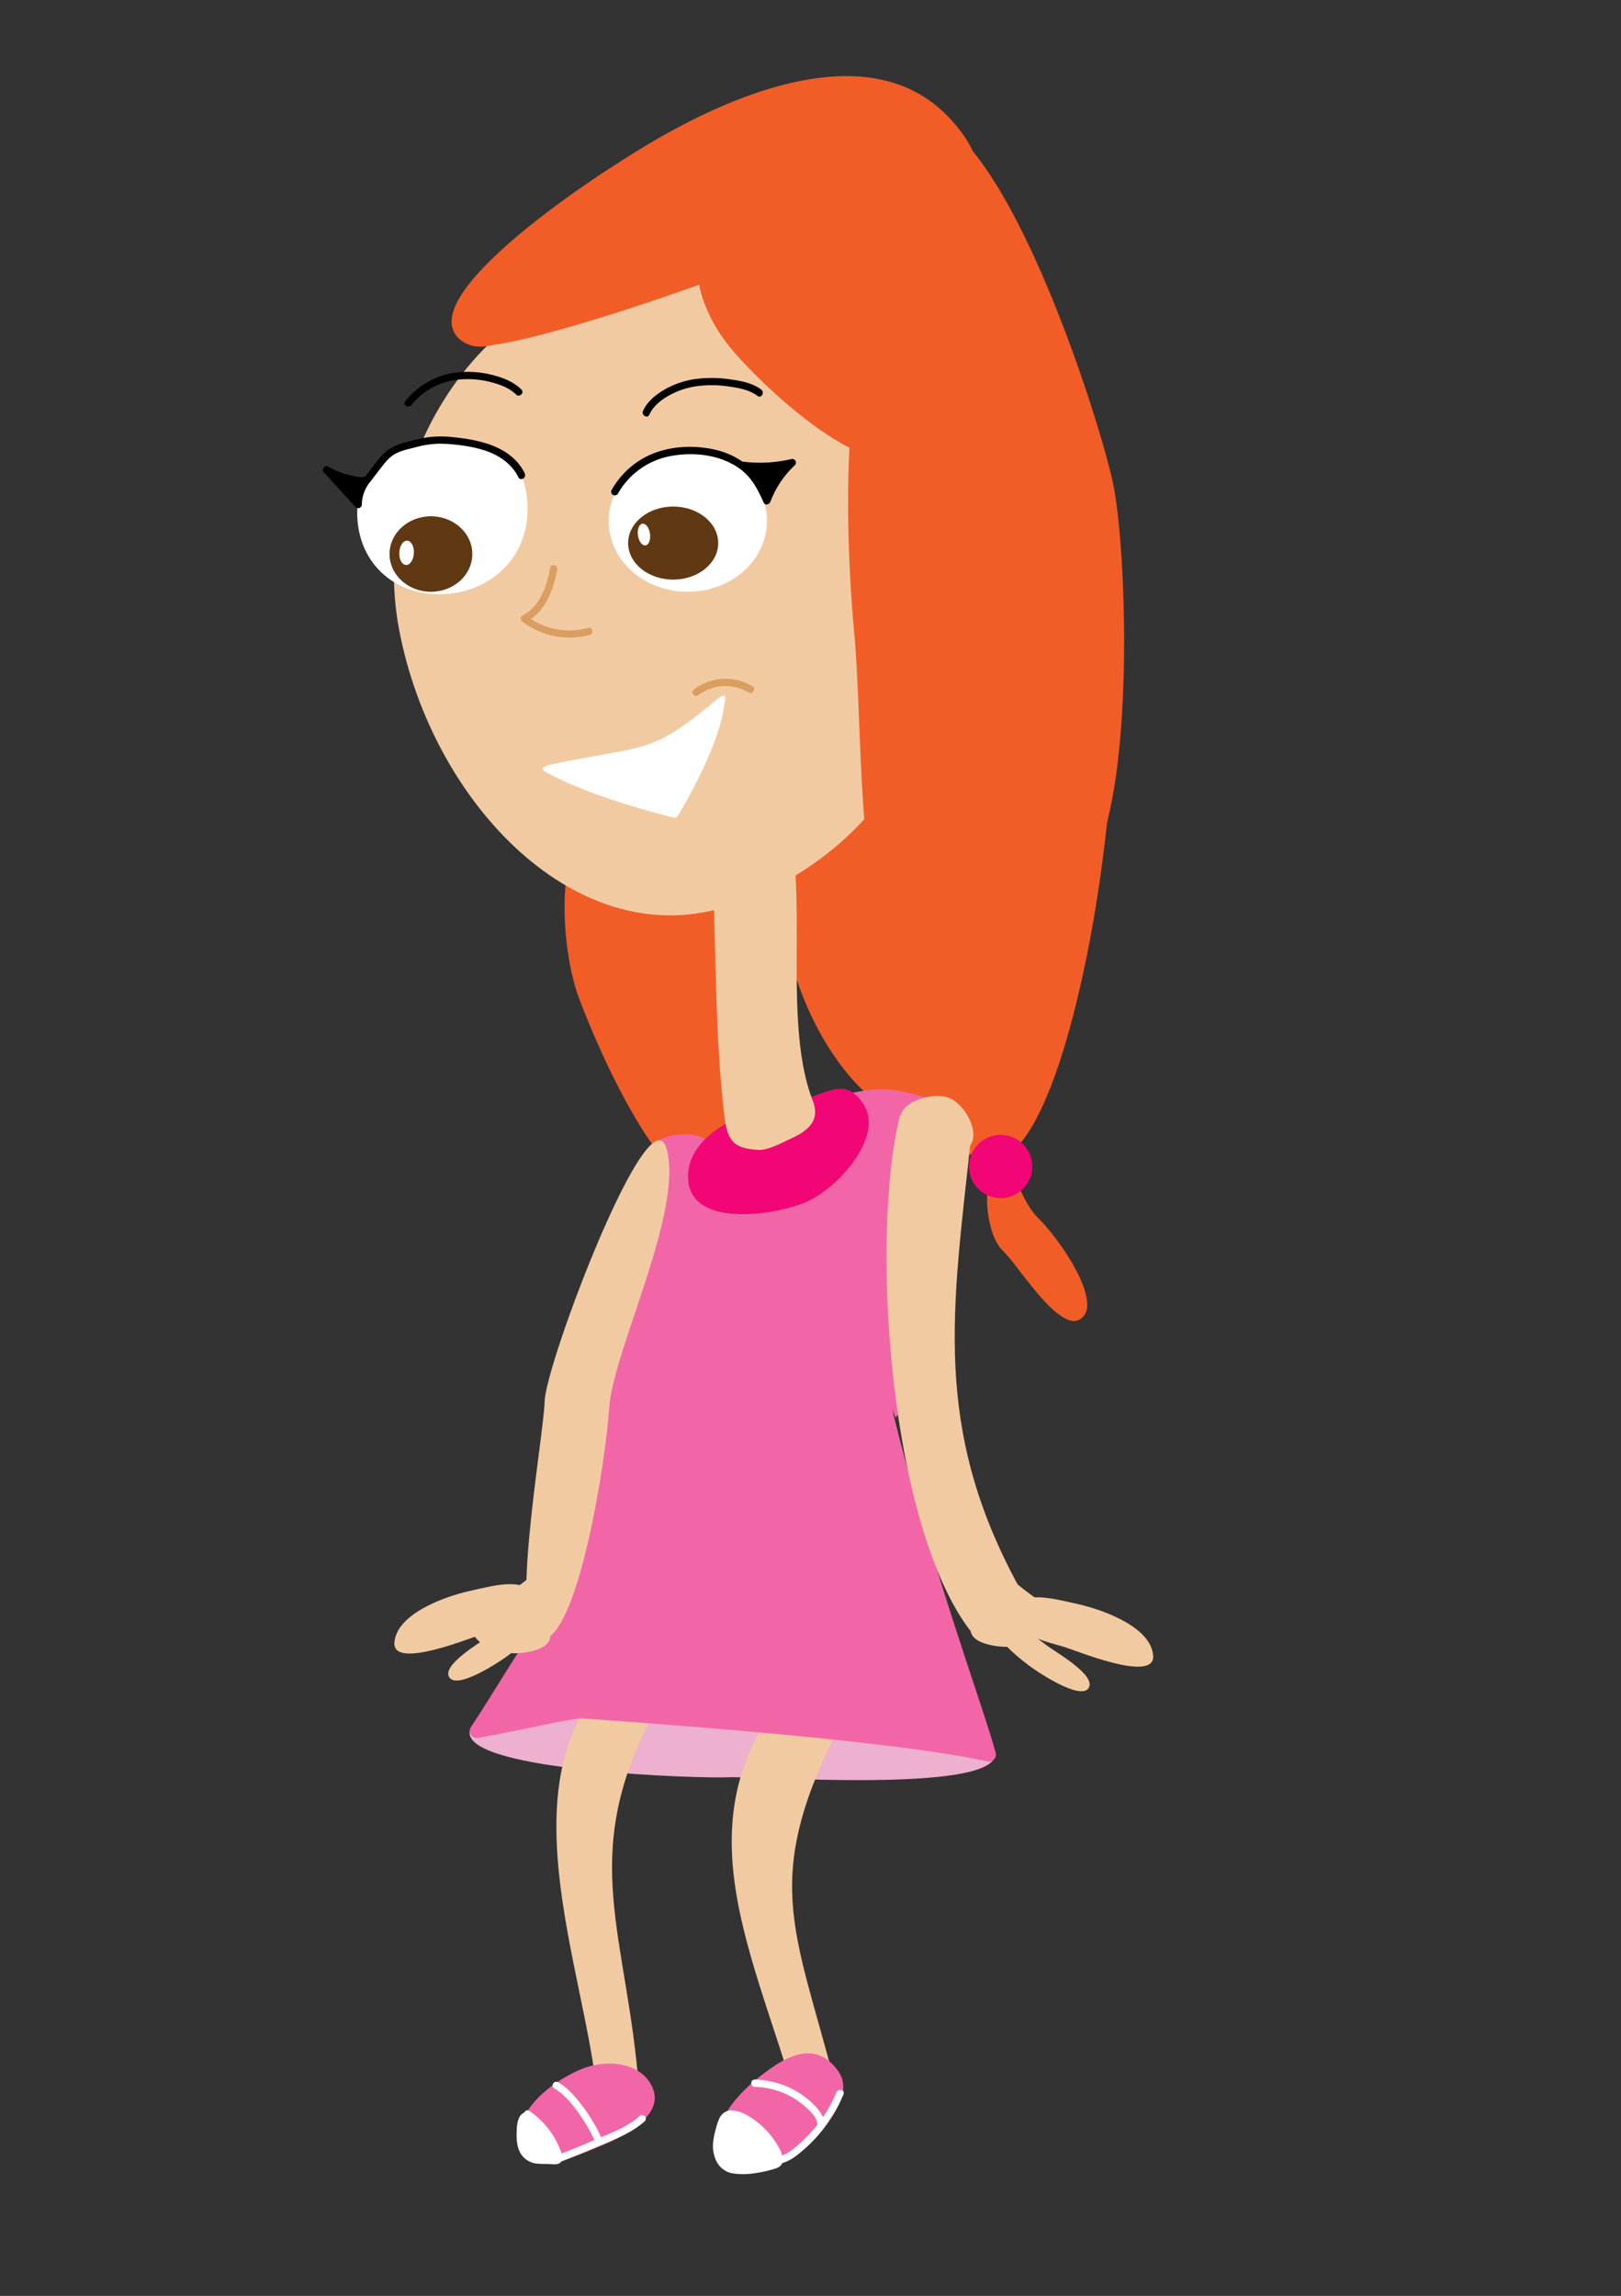 <svg xmlns="http://www.w3.org/2000/svg" viewBox="0 0 665.81 942.75"><rect x="0" y="0" width="665.81" height="942.75" fill="#333333" stroke="none"/><defs><style>.cls-1{fill:#f25d27;}.cls-2{fill:#edb0ce;}.cls-3{fill:#f2caa2;}.cls-4{fill:#f266a7;}.cls-5{fill:#f20574;}.cls-6{fill:#fff;}.cls-7{fill:#603813;}.cls-8{fill:#fcfcfc;}.cls-9{fill:#db9e61;}</style></defs><g id="Layer_44" data-name="Layer 44"><ellipse class="cls-1" cx="367.16" cy="387.4" rx="42.06" ry="76.66" transform="translate(-101.67 132.28) rotate(-17.98)"/><path class="cls-1" d="M383.36,462c-8.95,0-18.68-4.61-28.09-13.47-12.09-11.38-22.24-28.41-28.59-48s-8.14-39.3-5-55.61,10.82-27.39,21.69-30.92,23.55.84,35.72,12.29,22.24,28.41,28.58,48h0c6.35,19.56,8.14,39.31,5,55.61s-10.83,27.4-21.7,30.92A24.43,24.43,0,0,1,383.36,462ZM351,313.82a23.67,23.67,0,0,0-7.31,1.14c-10.51,3.41-18,14.12-21,30.16s-1.3,35.72,5,55.11S344,436.52,356,447.78s24.22,15.47,34.73,12.06,18-14.12,21-30.15,1.29-35.72-5-55.12S390.34,338.29,378.37,327C369.15,318.34,359.66,313.82,351,313.82Z"/><path class="cls-1" d="M426.31,500.75c9.17,9,25.8,33.91,17.6,40.25s-25.12-21.51-31.8-28-8.57-28.18-2.39-33.21S417.15,491.72,426.31,500.75Z"/><path class="cls-1" d="M441.22,542.43c-6.51,0-15.6-11.73-22.49-20.63a98.11,98.11,0,0,0-7-8.45c-4.52-4.39-6.6-14.89-6.26-22.54.24-5.51,1.63-9.56,3.91-11.42a3.5,3.5,0,0,1,3-1c2.25.53,3.82,3.95,5.81,8.28s4.49,9.82,8.41,13.68c7.28,7.17,20.54,25.84,19.94,36a6.5,6.5,0,0,1-2.38,5A4.77,4.77,0,0,1,441.22,542.43Zm-29.38-63.06a2.93,2.93,0,0,0-1.8.8c-2,1.65-3.32,5.54-3.54,10.69-.39,8.74,2.17,18.1,6,21.77a99.39,99.39,0,0,1,7.06,8.55c7.78,10.05,18.43,23.8,24.09,19.43a5.58,5.58,0,0,0,2-4.3c.54-9-11.46-27.15-19.64-35.2h0c-4-4-6.59-9.53-8.62-14-1.8-3.92-3.35-7.31-5.13-7.72A1.55,1.55,0,0,0,411.84,479.37Z"/><path class="cls-1" d="M304.62,408.27c5.38,20.18,10.3,76.66-10.84,80.56s-47.87-57.08-56.18-79.56-13.89-89.23,30.23-81.1S299.25,388.09,304.62,408.27Z"/><path class="cls-2" d="M408.77,720.68c-1.72,15.75-97.69,8.56-109.41,9.11s-106.7-2.4-106.47-18.26,95-16.22,107.52-16.77S410.48,704.92,408.77,720.68Z"/><path class="cls-3" d="M245.31,860.56c5.84-1.8,11-3.1,17.12-3-4.77-63-24.94-94.6,5.16-152.25-6.92-5-8.06-14.08-13.25-20.45C205.28,727.68,240.33,807.62,245.31,860.56Z"/><path class="cls-3" d="M326.57,861.35c5.36-3.13,10.48-4.24,16.5-5.39-16.84-65.2-31.15-84.61,3.75-151-6.08-5.93-9-13.94-14.25-20.51C275.4,740.85,308.65,798.35,326.57,861.35Z"/><path class="cls-4" d="M405.57,723.28c-44.25-9.74-161.83-17.24-178-18.47A2.85,2.85,0,0,1,225,702.9c-12.69-38.44,38.4-176.57,43.87-232.36a2.88,2.88,0,0,1,3.57-2.46c30.57,7.41,45.75,4.51,76.22,1.61a2.85,2.85,0,0,1,3.17,2.85c-2.7,83.85,50.51,221.24,57.15,247.35A2.83,2.83,0,0,1,405.57,723.28Z"/><path class="cls-4" d="M373,566.2c-4.54,4.76-.72,11.08-5.12,15.93-8.19-17.84-29.18-117.85-20.62-132.83,16.38-3.49,20.27-2.1,36.06,2.12C391.73,470.36,368.85,536.79,373,566.2Z"/><path class="cls-4" d="M281.08,483.88c-.57,0-1.36,0-1.91,0-5-.09-8-2.36-10.35-6.78a8.43,8.43,0,0,1-.77-1.87c-1.53-6.46,4.21-8.4,9.85-9.22.61-.09,2.64-.23,3.28-.22,5.93,0,11.47,1.58,10.46,8.36a10,10,0,0,1-.65,2.08C289,481,286.27,483.69,281.08,483.88Z"/><path class="cls-4" d="M248,637.1c-24,19-38.1,47.28-54.53,72a2.93,2.93,0,0,0,3,4.5c40.78-7.48,35.9-9.43,84.87-10.35a2.93,2.93,0,0,0,2-5c-24.91-25.65-19.63-29.19-30.78-59.87A2.93,2.93,0,0,0,248,637.1Z"/><path class="cls-5" d="M354.74,453.56c8.6,13.27-11.2,35.6-25.43,40.77s-44.44,8.82-46.57-9,20.68-29.26,38.37-31.76S346.13,440.29,354.74,453.56Z"/><path class="cls-3" d="M324.68,467.63c-3.39,1.54-9.29,4.84-13.39,4.54-9-.65-12.39-2.74-13.66-13.16-4.43-36.28-3.3-75.11-5.44-111.18-.61-10.36,3.48-10,10.83-12.09a19.93,19.93,0,0,1,10,.11c7.39,1.6,11.26,2.23,12.55,11.26,4.5,31.49-2.81,76.2,8.22,104.75C337,460.05,332.13,464.24,324.68,467.63Z"/><path class="cls-3" d="M392.51,230.8c1.22,60.37-29.39,119.66-92.2,140.89S177.42,329.86,163.93,258.52s38.36-152.11,115.5-146.94S391.28,170.43,392.51,230.8Z"/><path class="cls-3" d="M162,674.41c-.9,11.52,31.92-2.19,36.85-3.64s26.41-6.57,21.53-14.91-16.14-5.11-27.36-2.6S162.93,662.9,162,674.41Z"/><path class="cls-3" d="M207.27,680.8c4.08-2.81,18.62-14,14.7-18.42s-17.47,7-21.37,9.69-19.17,11.71-16.07,16.65S203.18,683.62,207.27,680.8Z"/><path class="cls-3" d="M222.31,661.63c3.78,7.19,7.79,13.78-4.5,16.51s-23.85-2.47-24.74-11.22,6.57-6,13.56-7.08S218.53,654.45,222.31,661.63Z"/><path class="cls-3" d="M223.7,575.42c-.47,15.89-15.93,99.17-1.17,98s26.15-72.11,27.72-95.48,30.34-79.91,23.64-105.86S224.17,559.54,223.7,575.42Z"/><path class="cls-3" d="M202.42,658.74c-3.76,1.07-19.57,5-17,10.36s24.89.78,28.13-.31,7.73-18.93,7.12-21.73S206.17,657.67,202.42,658.74Z"/><path class="cls-3" d="M473.65,679.81c.9,11.52-31.91-2.2-36.85-3.64s-26.41-6.57-21.53-14.91,16.14-5.11,27.36-2.6S472.76,668.3,473.65,679.81Z"/><path class="cls-3" d="M424.42,685.2c-4.08-2.82-18.62-14-14.7-18.42s17.47,7,21.37,9.69,19.17,11.7,16.07,16.65S428.51,688,424.42,685.2Z"/><path class="cls-3" d="M402.38,659c-3.78,7.18-7.79,13.77,4.5,16.5s23.85-2.46,24.74-11.22-6.57-6-13.56-7.08S406.16,651.85,402.38,659Z"/><path class="cls-3" d="M427.27,657.14c3.76,1.07,19.57,5,17,10.36s-24.9.77-28.14-.31-7.73-18.93-7.12-21.74S423.52,656.06,427.27,657.14Z"/><ellipse class="cls-6" cx="282.5" cy="214" rx="32.5" ry="29"/><path class="cls-6" d="M216.64,207.1c1.06,23.36-17.42,37.44-37.23,36.88s-33-14.87-32.69-34.15,16.74-28,34.29-28.29S215.58,183.73,216.64,207.1Z"/><ellipse class="cls-7" cx="177" cy="227.5" rx="17" ry="15.5"/><ellipse class="cls-7" cx="276.5" cy="223" rx="18.5" ry="15"/><ellipse class="cls-6" cx="167" cy="227" rx="5" ry="3" transform="translate(-68.02 382.51) rotate(-87.15)"/><ellipse class="cls-8" cx="264.5" cy="219.5" rx="2.5" ry="4.5" transform="translate(-28.38 39.61) rotate(-8.13)"/><path d="M266.73,170.27c1.58-3.6,5-6.22,8.4-8.07a32.38,32.38,0,0,1,11-3.61,46.79,46.79,0,0,1,13.42.14c4,.59,8.28,1.34,11.62,3.85,1.54,1.16,3-1.45,1.51-2.59-3.65-2.76-8.38-3.6-12.81-4.22a51,51,0,0,0-14.54-.08,34.88,34.88,0,0,0-12.1,4.12c-3.62,2.07-7.4,5-9.12,8.94-.77,1.75,1.81,3.28,2.59,1.52Z"/><path d="M169,166.32a28.3,28.3,0,0,1,19.65-10.47,37.51,37.51,0,0,1,12.75,1c3.84,1,7.73,2.36,10.61,5.18,1.38,1.35,3.51-.77,2.12-2.12-3.19-3.13-7.44-4.8-11.71-5.89a39.47,39.47,0,0,0-14.23-1.11,31.51,31.51,0,0,0-21.78,11.9c-1.18,1.54,1.43,3,2.59,1.52Z"/><path d="M253.77,202.76a31.41,31.41,0,0,1,20.55-15.26c9.83-2.14,21.45-1,29.71,5.09,4.76,3.51,7.31,8.53,9.65,13.81.58,1.3,2.34.71,2.74-.36A39.8,39.8,0,0,1,326.52,191a1.51,1.51,0,0,0-1.46-2.5,56.53,56.53,0,0,1-19.66,1.09c-1.57-.19-1.9,2.07-.75,2.79a26.63,26.63,0,0,1,9.43,10.27,1.52,1.52,0,0,0,2.59,0l7.63-10.26c.8-1.07-.52-2.56-1.69-2.2a50.52,50.52,0,0,1-13.14,2.17,1.52,1.52,0,0,0-1.06,2.56q1.5,1.71,3.13,3.32c.83.81,1.84,2.13,3.07,2.27s2.31-1.1,3.11-1.93a26.57,26.57,0,0,0,2.75-3.42,1.51,1.51,0,0,0-1.29-2.26,36.3,36.3,0,0,0-7.06.56,1.51,1.51,0,0,0-.66,2.5l2.39,2.43a1.54,1.54,0,0,0,1.82.24,5.68,5.68,0,0,0,1.47-1.25c1.21-1.49-.9-3.62-2.12-2.12a3.09,3.09,0,0,1-.87.78l1.82.23-2.39-2.43-.66,2.51a32,32,0,0,1,6.26-.45l-1.3-2.26a21.55,21.55,0,0,1-2,2.49,9.35,9.35,0,0,0-.94.95c-.53.32-.41.52.35.6-.17-.15-.34-.3-.5-.46a59.6,59.6,0,0,1-4.29-4.42l-1.06,2.56A53.19,53.19,0,0,0,323.41,193l-1.7-2.21-7.63,10.27h2.59a29.64,29.64,0,0,0-10.51-11.35l-.76,2.8a58.93,58.93,0,0,0,20.46-1.2l-1.46-2.51a43.13,43.13,0,0,0-10.87,16.4l2.74-.35c-2.25-5.07-4.71-9.93-9-13.56a32.41,32.41,0,0,0-13.82-6.69c-10.41-2.31-22.3-1.17-31.29,4.83a34.32,34.32,0,0,0-10.95,11.78,1.5,1.5,0,0,0,2.59,1.51Z"/><path d="M215.56,194.41c-5.39-11-18.4-13.82-29.49-14.9a42.68,42.68,0,0,0-10,0,71,71,0,0,0-9.53,2.17,20.36,20.36,0,0,0-7.75,3.51c-2.37,1.92-4.19,4.53-6,6.92L151,194.33c-.45.6-.83,1.44-1.6,1.57a14.91,14.91,0,0,1-4.73-.55,31.68,31.68,0,0,1-9.8-3.77,1.51,1.51,0,0,0-1.82,2.36l13,14.33a1.52,1.52,0,0,0,2.56-1.06,15.27,15.27,0,0,1,3.61-9.57c1-1.21-.32-3.39-1.82-2.36-2.87,2-6.49,1.08-9.6.21a1.52,1.52,0,0,0-1.46,2.51q2.79,3.09,5.85,5.91a1.52,1.52,0,0,0,2.56-1.06,6.51,6.51,0,0,1,.73-2.44,1.52,1.52,0,0,0-1.29-2.25l-2.29-.3c-1.91-.24-1.9,2.76,0,3l2.29.3-1.3-2.26a10.28,10.28,0,0,0-1.14,3.95l2.56-1.06q-3.06-2.82-5.85-5.91L140,198.39c3.88,1.07,8.37,1.92,11.91-.52l-1.82-2.36a18.63,18.63,0,0,0-4.48,11.7l2.56-1.06-13-14.34-1.82,2.36a34.66,34.66,0,0,0,8.39,3.56,33.93,33.93,0,0,0,3.86.81,15.16,15.16,0,0,0,4.55.29c1.38-.24,2.1-1.19,2.89-2.25.94-1.25,1.88-2.5,2.85-3.73,1.87-2.38,3.73-5,6.44-6.48s5.68-2,8.52-2.75a40,40,0,0,1,9.35-1.42,67.76,67.76,0,0,1,10.06.79,52.34,52.34,0,0,1,8.93,2c5.73,1.89,11,5.43,13.75,11,.84,1.73,3.43.21,2.59-1.52Z"/><path class="cls-9" d="M226,233.06c-1.45,7.57-4,15.88-11.38,19.67a1.5,1.5,0,0,0-.3,2.35,32,32,0,0,0,28.07,5.6,1.51,1.51,0,0,0-.8-2.9A28.75,28.75,0,0,1,216.42,253l-.3,2.36c8-4.14,11.16-13.14,12.75-21.47.36-1.88-2.53-2.69-2.89-.79Z"/><path class="cls-9" d="M286.69,285.55a18.61,18.61,0,0,1,20.82-1.2c1.65,1,3.16-1.59,1.51-2.59a21.5,21.5,0,0,0-23.84,1.2,1.55,1.55,0,0,0-.54,2.05,1.5,1.5,0,0,0,2.05.54Z"/><path class="cls-6" d="M279,334c7.07-11.77,16.67-31,18.32-43.56.44-3.42,1.95-7.26-3.4-2.8C266.59,310.38,266,305.51,227,313.79c-7.63,1.63-3,3.21.82,5.12,14.24,7.07,31.32,12.31,47.34,16.44C278,336.07,277.77,336,279,334Z"/><path class="cls-1" d="M390.47,49.79C349,3.63,266,59.84,253.06,68s-83.78,55.34-63.48,71.32,73.33-49.86,111.57-44.2S431.91,96,390.47,49.79Z"/><path class="cls-1" d="M197.32,142.33a12.56,12.56,0,0,1-8-2.63,9.38,9.38,0,0,1-3.81-8.23c1.15-21.91,64.63-62.2,67.34-63.91l1.87-1.19c9-5.74,32.79-21,59.56-29.4,33.86-10.63,59.64-6.43,76.61,12.48,10,11.09,12.91,20.61,8.78,28.3C393.45,89.23,373,94,356.85,96a226.76,226.76,0,0,1-55.77-.36c-19.2-2.84-42.48,12.73-63,26.46C222.06,132.76,207.74,142.33,197.32,142.33ZM347.5,32.26q-14.89,0-33,5.66c-26.65,8.36-50.39,23.57-59.32,29.29l-1.88,1.2c-22.74,14.34-66,46-66.87,63.11a8.29,8.29,0,0,0,3.43,7.39c9.72,7.66,27.28-4.08,47.61-17.68,20.7-13.83,44.14-29.52,63.73-26.62,29.32,4.34,87,2.25,97.51-17.33,3.91-7.28,1-16.42-8.64-27.16C379.42,38.22,365.15,32.26,347.5,32.26Z"/><path class="cls-1" d="M456.55,198c7.66,34.84,12.16,207.41-39,159s-30.4-102.39-41.31-150.35S324.76,109.76,361,58,448.9,163.12,456.55,198Z"/><path class="cls-1" d="M433.88,365.93c-5,0-10.55-2.89-16.63-8.65-35.61-33.75-36.5-70.11-37.37-105.28-.39-15.78-.76-30.68-4.09-45.31-3-13.08-8.28-26.52-13.41-39.52C348.48,132,334.1,95.54,360.57,57.72c5.76-8.24,12.28-11.69,19.37-10.28,18,3.61,36.48,38.36,48.76,66.88,14.06,32.65,25,68.5,28.34,83.54,6.41,29.16,10.4,151-17,166.42A12.44,12.44,0,0,1,433.88,365.93Zm-57-317.79c-5.58,0-10.79,3.4-15.52,10.15-26.16,37.38-11.89,73.55,1.92,108.52,5.15,13,10.47,26.5,13.46,39.65,3.35,14.74,3.72,29.69,4.11,45.52.86,35,1.75,71.11,37.06,104.58,8.37,7.93,15.65,10.24,21.65,6.85,11.42-6.45,18.76-34,20.66-77.54,1.54-35.44-1-73.17-4.18-87.8-3.3-15-14.25-50.77-28.29-83.36-12.19-28.29-30.42-62.77-48-66.29A14.54,14.54,0,0,0,376.91,48.14Z"/><path class="cls-1" d="M368.29,108.07c8,23.16,35.7,74.24,11.35,81.18s-59.89-24.91-76.94-44S275.58,94.4,308.22,77.4,360.27,84.92,368.29,108.07Z"/><path class="cls-1" d="M372.33,190.73c-28.82,0-65.58-40.21-70-45.18-12.13-13.6-17.92-29.63-15.49-42.88,2-10.78,9.09-19.43,21.15-25.71s23-7.38,32.82-3.46c6.95,2.76,19.81,10.91,28,34.41,1.54,4.47,3.87,10.08,6.33,16,8.54,20.63,19.17,46.31,13,59a12.69,12.69,0,0,1-8.36,6.81A27.22,27.22,0,0,1,372.33,190.73ZM328.88,72.23c-6.42,0-13.26,1.88-20.43,5.61-11.77,6.14-18.71,14.55-20.63,25-2.37,13,3.33,28.67,15.25,42,19.33,21.67,47.84,44.82,69.36,44.82a25.85,25.85,0,0,0,7.08-.94,11.6,11.6,0,0,0,7.73-6.29c5.93-12.27-4.6-37.72-13.07-58.17-2.46-6-4.79-11.58-6.35-16.07C362,91.35,352,79,340.44,74.43A31.1,31.1,0,0,0,328.88,72.23Z"/><path class="cls-1" d="M353.93,76.74c5.57-11.73-77.56,18-88.76,23.34S198.34,126,193.92,139.45,346.84,97.84,330.54,96.34,348.35,88.46,353.93,76.74Z"/><path class="cls-1" d="M197.74,142a6.61,6.61,0,0,1-3.75-.74,1.68,1.68,0,0,1-.55-2c3.66-11.13,41-26.78,61.11-35.19,4.64-1.94,8.31-3.48,10.41-4.48,8.45-4,82.92-31.45,89.23-25.14a2,2,0,0,1,.19,2.46c-2.9,6.09-13,10.64-20.35,14-3.27,1.47-7.32,3.3-7.37,4,0,0,.34.56,3.92.89.61.06,1.45.21,1.62.88s-.42,1.36-1.93,2.35C316.55,108.07,219.4,142,197.74,142ZM350.35,74.53c-4.48,0-14.87,1.75-39,9.41-20.44,6.5-40.91,14.17-46,16.6-2.12,1-5.8,2.54-10.45,4.49-19.93,8.35-57,23.88-60.55,34.58-.15.45,0,.66.11.79.93.94,7.53,2.9,53.61-11.43,43.21-13.43,82.31-29,83.1-32a6.1,6.1,0,0,0-.72-.13c-3.31-.3-4.66-.79-4.82-1.72-.22-1.36,2.27-2.54,7.95-5.11,7.22-3.26,17.12-7.73,19.86-13.48.42-.9.12-1.21,0-1.32C353.15,74.87,352.34,74.53,350.35,74.53Z"/><path class="cls-1" d="M455.53,249.23c10.71,78.52-25.62,282.91-66,212.89s-33.28-150.06-38.3-203.85S344.35,83.41,396.29,126.7,444.82,170.72,455.53,249.23Z"/><path class="cls-1" d="M406.39,477c-5.89,0-11.7-4.9-17.31-14.62-31.73-55-34.21-116.52-36.2-165.94-.55-13.64-1.07-26.52-2.15-38.11-1.18-12.65-10.67-124,18.88-139.55,7.3-3.84,16.39-1.3,27,7.54,48.42,40.36,48.93,44.14,57.33,107.36q1,7.2,2.08,15.5c4.26,31.17,1.12,85-7.81,133.84-4.7,25.76-17.84,86.41-38.17,93.36A11.15,11.15,0,0,1,406.39,477ZM376.7,118a14,14,0,0,0-6.62,1.62c-23.54,12.38-22.61,92.92-18.36,138.56,1.09,11.63,1.61,24.52,2.16,38.17,2,49.31,4.46,110.67,36.07,165.48,6.49,11.25,13.14,15.82,19.76,13.55C441,464.74,463.65,312.46,455,249.3c-.75-5.54-1.44-10.69-2.08-15.5-8.86-66.61-11.57-68.88-57-106.72C388.75,121.06,382.3,118,376.7,118Z"/><circle class="cls-5" cx="411" cy="479" r="13"/><path class="cls-3" d="M398.48,470.32c-4.07,5.56-11-.57-14.92-3.37s-13.16.09-13.68-7.35,13.85-11.48,20.22-8.66S402.55,464.77,398.48,470.32Z"/><path class="cls-3" d="M418.35,651.28c-8.44,3.46-11.93,13.83-19.4,18.84-33.43-42.67-41.86-161-29.31-212.09,9.92,2.81,18.82,8.61,29.07,10.36C391.25,537.31,382.89,586.26,418.35,651.28Z"/><path class="cls-4" d="M213.07,880.58c1.85,15.12,24.36,4.28,33.62.62s25.53-12.22,21.66-23.11-18.1-12.84-28.74-8.78S211.21,865.47,213.07,880.58Z"/><path class="cls-4" d="M294.55,883.09c1.62,15.34,26.11,7.28,34.35-.36s22.85-21.5,15.44-32.2-17.41-8.35-27-1.74S292.93,867.75,294.55,883.09Z"/><path class="cls-6" d="M229.82,887.84c6.43-2.41,12.72-5.15,19-7.82,5.66-2.39,11.37-4.8,16-9,1.43-1.3-.7-3.42-2.12-2.12-4.39,4-10,6.23-15.36,8.51-6.08,2.57-12.14,5.2-18.33,7.52-1.79.67-1,3.57.8,2.89Z"/><path class="cls-6" d="M215.89,869.39a30.76,30.76,0,0,1,11.21,13.84c.28.7.54,1.41.76,2.12,0,0,.17.8.16.8l.33-.44h-.27a2.65,2.65,0,0,0-.89,0c-1.79,0-3.59,0-5.38-.13a5.75,5.75,0,0,1-6.12-4.62,19.57,19.57,0,0,1-.42-6.2,12.87,12.87,0,0,1,.31-2.54c.16-.64.41-1.72,1.08-2l-.76.21c.31,0,1.22.9,1.53,1.17a25.2,25.2,0,0,1,1.82,1.76,24,24,0,0,1,2.93,3.81,25.16,25.16,0,0,1,3.43,9l1.84-1.85-6.25-1.41c-1.39-.32-3.4-.53-4.32-1.78s-.93-3.19-.94-4.56a5.59,5.59,0,0,1,1.33-4.09h-2.12a27.94,27.94,0,0,1,8.46,12l1.85-1.84a9.81,9.81,0,0,1-7.45-9.32l-2.8.76,2.68,3.72,1.22,1.71a16.14,16.14,0,0,0,1.26,1.77,1.59,1.59,0,0,1,.13.22l.08-.27s-.18.06-.23,0a3.38,3.38,0,0,1-.77-.83,18.67,18.67,0,0,0-1.92-3.21c-1.3-1.43-3.42.7-2.12,2.12s1.37,3.14,2.88,4.22a3.28,3.28,0,0,0,4.54-.53c1.33-1.79-.21-3.58-1.26-5l-3.9-5.43a1.51,1.51,0,0,0-2.79.76,12.85,12.85,0,0,0,9.65,12.21c1,.24,2.25-.72,1.85-1.85a31,31,0,0,0-9.24-13.38,1.54,1.54,0,0,0-2.12,0,8.37,8.37,0,0,0-2.2,5.51,13.4,13.4,0,0,0,1.08,6.32c.95,1.92,3,2.8,4.95,3.29,2.55.64,5.12,1.17,7.68,1.75a1.52,1.52,0,0,0,1.84-1.85,27.76,27.76,0,0,0-7.13-14.17,25.3,25.3,0,0,0-3-2.7c-1.18-.93-2.5-1.66-3.86-.53-2.18,1.81-2.25,5.36-2.31,7.95-.06,3,.18,6.17,1.87,8.73a8.84,8.84,0,0,0,7.07,3.86c1.46.12,2.94.1,4.41.13s3.26.41,4.45-.47,1.09-2.48.68-3.77a35.38,35.38,0,0,0-1.52-3.85A34,34,0,0,0,217.4,866.8c-1.6-1.09-3.1,1.51-1.51,2.59Z"/><path class="cls-6" d="M227.72,857.62c3.78,2.18,6.69,5.69,9.26,9.14a71,71,0,0,1,7.08,11.77c.83,1.74,3.42.22,2.59-1.51a70.11,70.11,0,0,0-7.54-12.38c-2.78-3.66-5.84-7.29-9.87-9.61a1.5,1.5,0,0,0-1.52,2.59Z"/><path class="cls-6" d="M321.47,888.17c3.16-.94,5.77-3,8.25-5.13a57.89,57.89,0,0,0,6.74-6.73,61.83,61.83,0,0,0,10-16.36c.74-1.78-2.16-2.55-2.9-.79a57.21,57.21,0,0,1-9.21,15,58.73,58.73,0,0,1-6.12,6.2c-2.24,2-4.66,4-7.55,4.89-1.85.55-1.06,3.44.8,2.89Z"/><path class="cls-6" d="M298.53,869.77a141.3,141.3,0,0,1,13.11,9.57,34.22,34.22,0,0,1,5.15,5.13c.31.39,1.86,2.14,1.64,2.73-.1.27-1.1.43-1.35.51-.66.23-1.32.43-2,.62a38.27,38.27,0,0,1-8,1.33c-2.35.13-5.34.41-7.49-.75-4.15-2.22-4.11-7.8-3.22-11.75.29-1.28.66-2.54,1-3.8a6,6,0,0,1,1.52-3.14c1.93-1.57,4.71-.13,6.51.91a31.55,31.55,0,0,1,10,9.12,33,33,0,0,1,1.8,2.88,13.11,13.11,0,0,1,.75,1.44c.27.68-.07.74-.66,1a34.94,34.94,0,0,1-7.71,2.51c-1.23.27-2.47.49-3.72.64a9.57,9.57,0,0,1-1.84.14,3,3,0,0,1-1.67-1c-1.74-1.52-3.35-3.1-3.87-5.43a14.4,14.4,0,0,1,.94-7.72,13,13,0,0,1,.72-1.82c.31-.6.14-.56.68-.19,1.35.93,2.66,1.92,4,2.88,4.26,3.07,9,6.09,11.23,11.06l.9-2.21c-2.12.71-4.27,1.35-6.44,1.9a31.19,31.19,0,0,1-6.38,1.32c-3.82.14-4.47-4.53-4.33-7.42a15.28,15.28,0,0,1,.44-3c.14-.6.33-1.19.52-1.77s0-.46.52-.34a10,10,0,0,1,2.41,1.67c.8.57,1.61,1.15,2.4,1.74a35.59,35.59,0,0,1,8.37,8.33l.9-2.21a22.69,22.69,0,0,1-6.59,1.15c-2.13.07-4.47,0-6.37-1-1.4-.8-2.85-2.57-2.22-4.29a2.6,2.6,0,0,1,1.51-1.52c.87-.28,1.58.28,2.25.77a46.52,46.52,0,0,1,4.95,4.24c.07.07,1.16,1.17,1.06,1.22,1-.49-.91-.49-.91-.49a7.35,7.35,0,0,1-6.6-9.89l-2.51.66a96.44,96.44,0,0,1,11.63,12l1.82-2.36a52.69,52.69,0,0,1-10.73-7.1c-1.46-1.25-3.59.86-2.12,2.12a56.28,56.28,0,0,0,11.33,7.57,1.5,1.5,0,0,0,1.82-2.35,95.73,95.73,0,0,0-11.63-12,1.52,1.52,0,0,0-2.51.66,10.34,10.34,0,0,0,10.24,13.68,3.35,3.35,0,0,0,2.75-1.19,2.85,2.85,0,0,0-.16-3.13,14.3,14.3,0,0,0-2.5-2.6c-1.05-1-2.13-1.87-3.25-2.74-1.74-1.36-3.57-2.68-5.88-1.9a5.55,5.55,0,0,0-3.66,4.62,6.8,6.8,0,0,0,2.6,5.75c2.17,1.81,5,2.31,7.78,2.33a26.48,26.48,0,0,0,8.7-1.27,1.52,1.52,0,0,0,.89-2.21A37.2,37.2,0,0,0,308.9,877c-1.61-1.25-3.26-2.44-4.93-3.6-1.42-1-3.31-2.24-4.9-.81-1.38,1.24-1.79,3.73-2.06,5.47a18.19,18.19,0,0,0,0,5.89c.58,3.28,2.7,6.46,6.26,6.75,2.27.18,4.69-.59,6.87-1.11,2.56-.62,5.09-1.36,7.6-2.19a1.53,1.53,0,0,0,.89-2.21c-2.55-5.71-8.22-9.18-13.1-12.71-2.1-1.51-5.21-4.72-7.51-1.75a11.58,11.58,0,0,0-1.56,3.45,22.38,22.38,0,0,0-1.09,4.78,11.41,11.41,0,0,0,2.06,8.23c1.64,2.16,4.15,4.78,7.05,4.7a36.55,36.55,0,0,0,9.92-2c2.25-.74,6.63-1.71,6.71-4.73,0-1.44-.91-2.87-1.61-4.08A35.49,35.49,0,0,0,310.57,871c-3.92-3-11.75-7.58-15.06-1.24a21.64,21.64,0,0,0-1.41,4.13A34.6,34.6,0,0,0,293,879a14.34,14.34,0,0,0,1.27,8.46,9.21,9.21,0,0,0,5.92,4.83,28,28,0,0,0,9.87.06,41.61,41.61,0,0,0,5.84-1.16c1.46-.41,3.42-.75,4.58-1.8,2.73-2.47-1-6.49-2.66-8.37a57.56,57.56,0,0,0-8.18-7.09q-4.68-3.56-9.58-6.78c-1.62-1.07-3.12,1.53-1.52,2.59Z"/><path class="cls-6" d="M299.58,883.11l.76,1.3a1.31,1.31,0,0,0,.39.42,1,1,0,0,0,.51.26,1,1,0,0,0,.6,0,1.09,1.09,0,0,0,.55-.18l.31-.23a1.57,1.57,0,0,0,.38-.66l.06-.4a1.45,1.45,0,0,0-.21-.76l-.76-1.29a1.06,1.06,0,0,0-.39-.42,1,1,0,0,0-.51-.27,1.22,1.22,0,0,0-.6,0,1.09,1.09,0,0,0-.55.18l-.31.23a1.54,1.54,0,0,0-.38.67l-.06.39a1.43,1.43,0,0,0,.21.76Z"/><path class="cls-6" d="M310.06,856.91a32.48,32.48,0,0,1,15,4.1,32,32,0,0,1,6.28,4.57c1.81,1.7,4.14,3.87,4.36,6.51.16,1.9,3.16,1.92,3,0-.27-3.17-2.22-5.62-4.38-7.8a34.89,34.89,0,0,0-7.05-5.47,35.63,35.63,0,0,0-17.24-4.91c-1.93,0-1.93,3,0,3Z"/></g></svg>